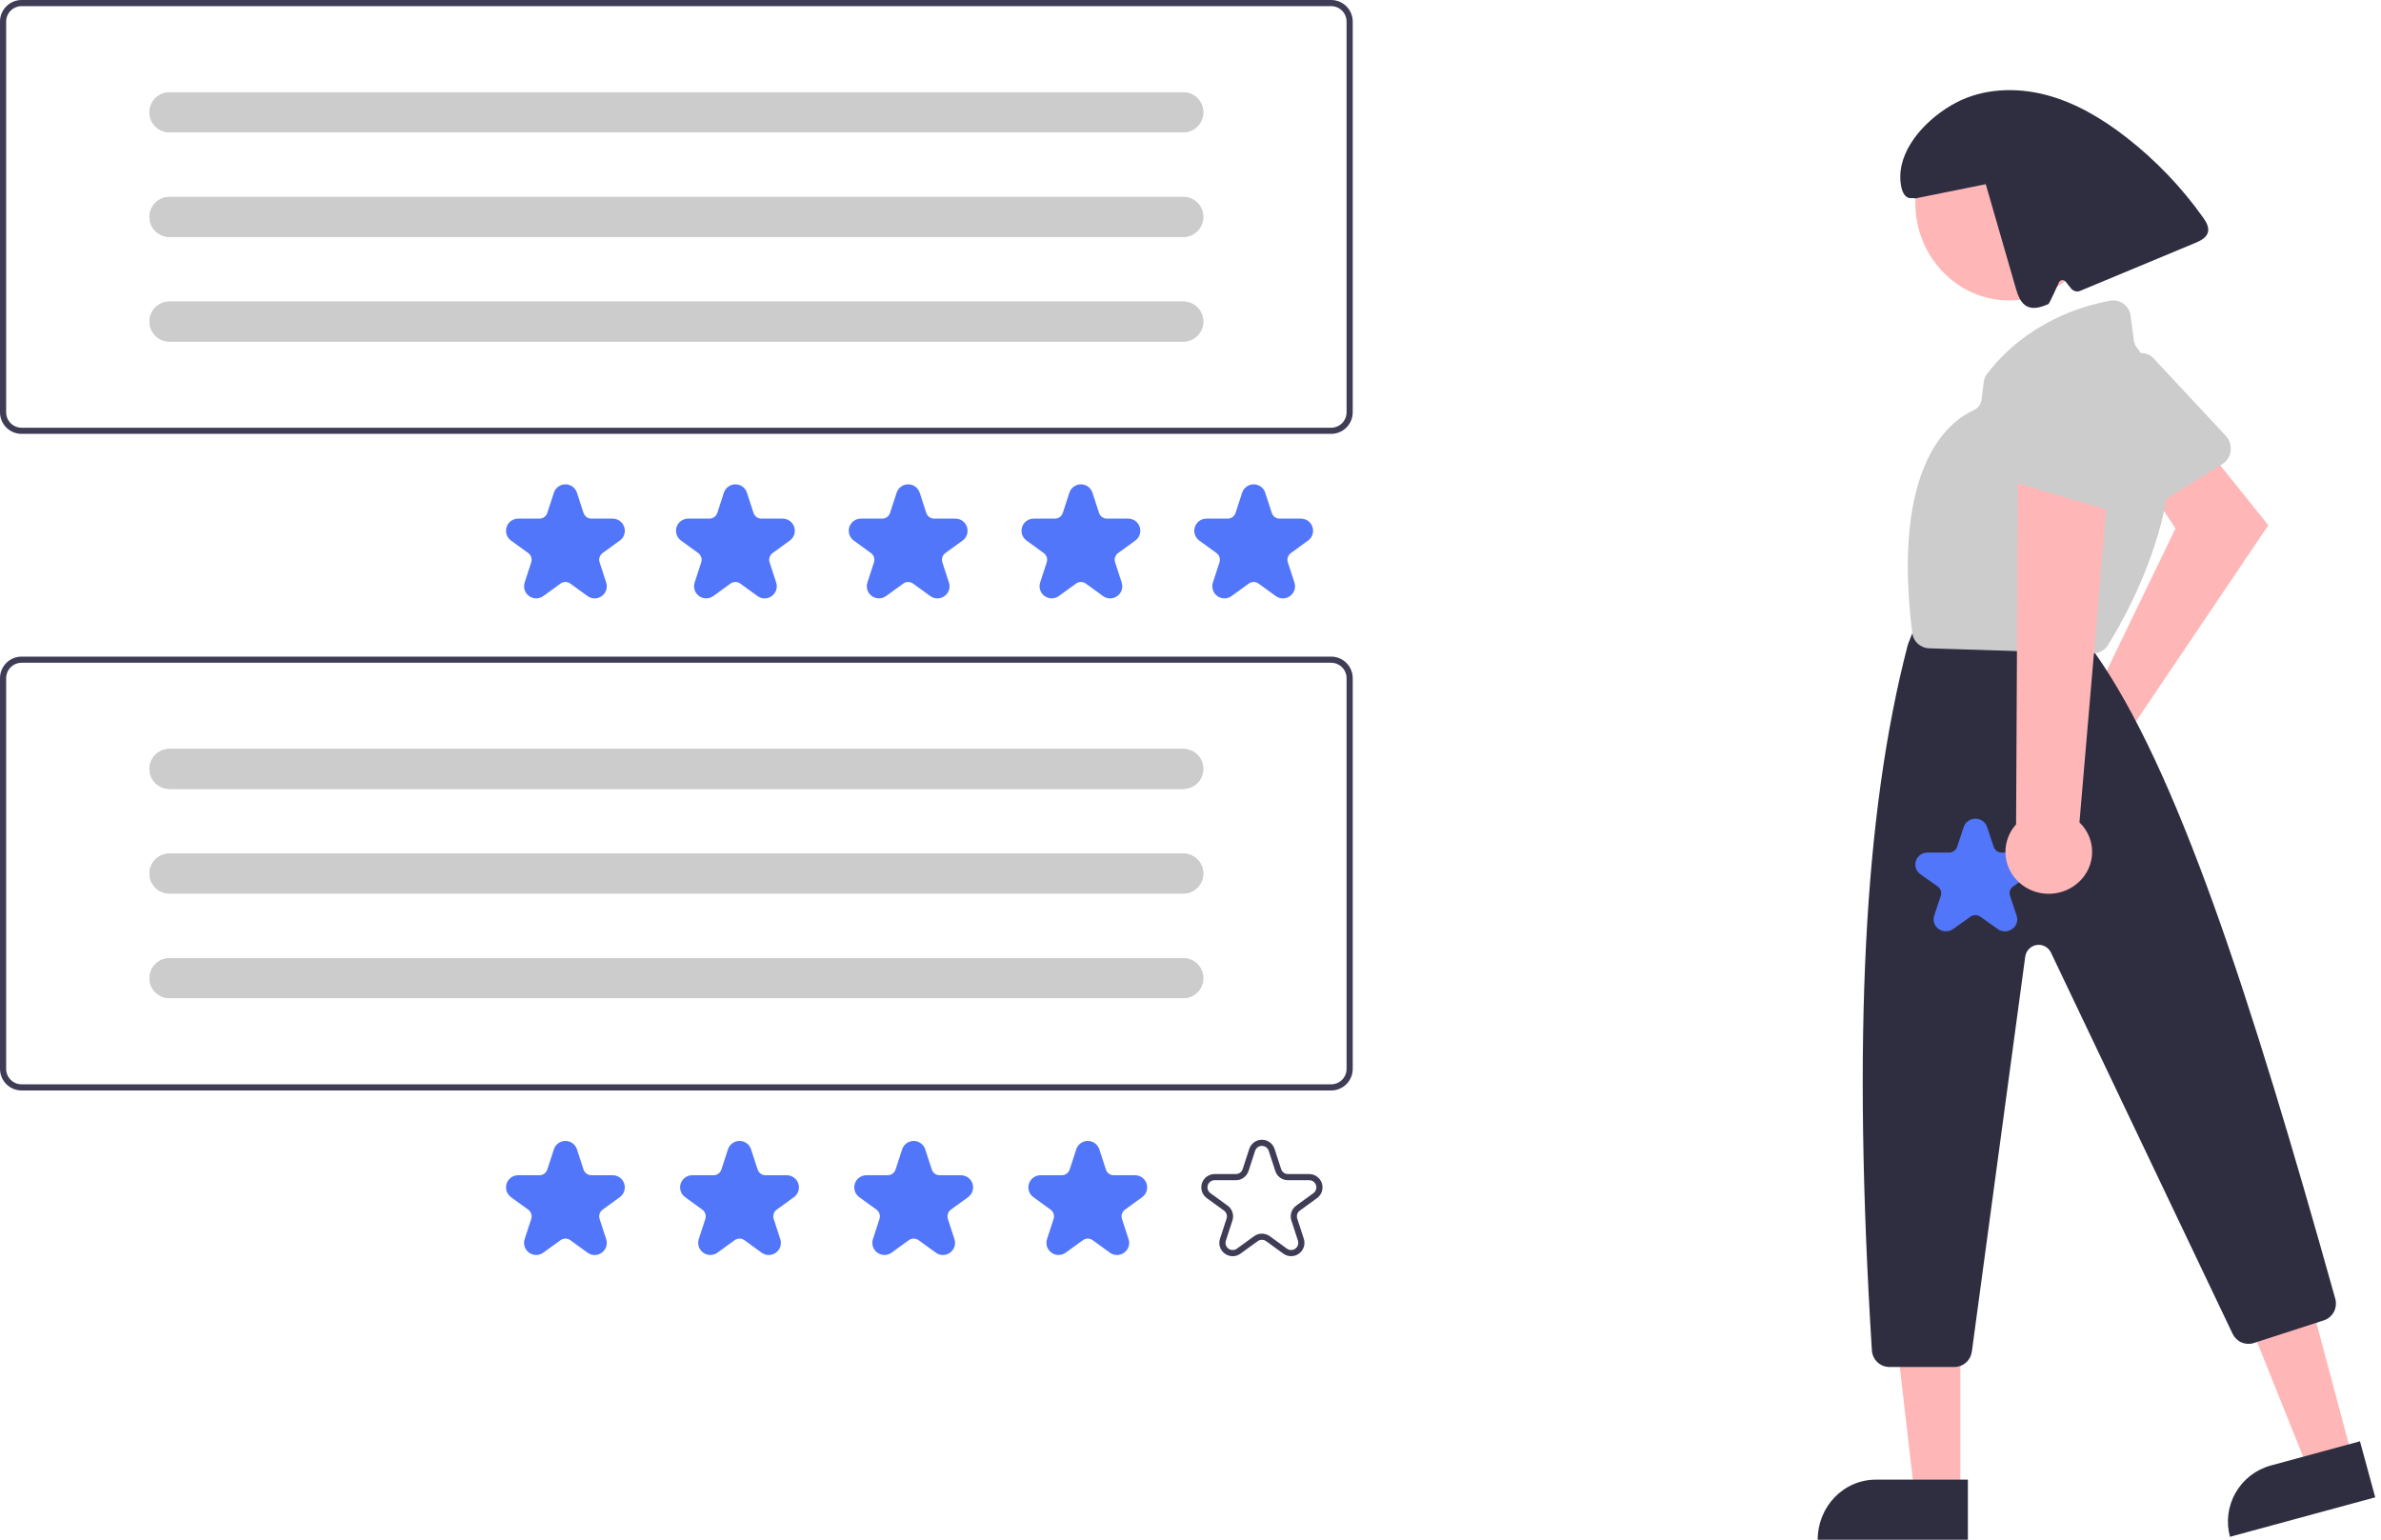 <svg width="317" height="205" viewBox="0 0 317 205" fill="none" xmlns="http://www.w3.org/2000/svg">
<path d="M277.753 93.436C278.021 93.354 278.295 93.295 278.572 93.257L289.634 70.365L286.257 65.208L293.232 59L302 69.928L284.142 96.397C284.582 97.398 284.711 98.511 284.514 99.589C284.317 100.667 283.802 101.658 283.038 102.431C282.275 103.204 281.298 103.722 280.238 103.915C279.179 104.109 278.086 103.969 277.106 103.515C276.126 103.061 275.305 102.314 274.752 101.373C274.2 100.432 273.941 99.342 274.011 98.248C274.082 97.153 274.477 96.107 275.146 95.248C275.814 94.388 276.724 93.756 277.753 93.436V93.436Z" fill="#FFB6B6"/>
<path d="M296.391 61.362C296.243 61.529 296.073 61.672 295.886 61.787L284.765 68.678C284.498 68.844 284.202 68.948 283.895 68.985C283.588 69.022 283.277 68.99 282.982 68.892C282.687 68.794 282.414 68.632 282.181 68.415C281.947 68.198 281.759 67.933 281.627 67.634L276.218 55.42C275.988 54.906 275.938 54.321 276.078 53.771C276.218 53.221 276.539 52.744 276.981 52.425L283.875 47.413C284.305 47.1 284.824 46.958 285.342 47.011C285.86 47.063 286.345 47.308 286.713 47.702L296.348 58.037C296.758 58.477 296.992 59.07 297 59.69C297.008 60.311 296.789 60.911 296.391 61.362H296.391Z" fill="#CCCCCC"/>
<path d="M313 193.353L307.06 195L298 172.432L306.767 170L313 193.353Z" fill="#FFB6B6"/>
<path d="M302.332 195.117L314.199 191.892L316.232 199.354L296.892 204.609C296.625 203.629 296.554 202.606 296.683 201.599C296.812 200.592 297.138 199.62 297.643 198.738C298.148 197.857 298.822 197.083 299.627 196.462C300.431 195.841 301.35 195.384 302.332 195.117Z" fill="#2F2E41"/>
<path d="M260.999 199L254.901 198.999L252 174L261 174.001L260.999 199Z" fill="#FFB6B6"/>
<path d="M249.727 197H262V205H242C242 203.949 242.2 202.909 242.588 201.939C242.977 200.968 243.546 200.086 244.263 199.343C244.981 198.6 245.833 198.011 246.77 197.609C247.708 197.207 248.713 197 249.727 197Z" fill="#2F2E41"/>
<path d="M267.5 40C274.404 40 280 34.18 280 27C280 19.82 274.404 14 267.5 14C260.596 14 255 19.82 255 27C255 34.18 260.596 40 267.5 40Z" fill="#FFB6B6"/>
<path d="M260.217 182H251.543C250.951 181.999 250.38 181.77 249.948 181.359C249.516 180.948 249.254 180.387 249.216 179.788C246.632 138.218 248.143 108.399 253.974 85.946C253.999 85.848 254.031 85.751 254.068 85.657L254.533 84.482C254.704 84.044 255.002 83.668 255.388 83.403C255.774 83.139 256.23 82.999 256.696 83H274.532C274.868 83 275.2 83.073 275.505 83.215C275.811 83.357 276.082 83.565 276.301 83.823L278.723 86.683C278.77 86.739 278.815 86.796 278.857 86.856C289.781 102.269 299.571 132.403 310.909 172.906C311.077 173.495 311.01 174.126 310.724 174.666C310.438 175.206 309.955 175.611 309.378 175.796L300.057 178.814C299.522 178.984 298.944 178.955 298.428 178.73C297.913 178.506 297.494 178.102 297.248 177.592L273.06 126.831C272.89 126.476 272.613 126.186 272.268 126.004C271.923 125.821 271.529 125.755 271.145 125.817C270.76 125.878 270.405 126.063 270.133 126.345C269.861 126.626 269.685 126.989 269.632 127.379L262.525 179.962C262.447 180.526 262.171 181.042 261.747 181.417C261.323 181.791 260.78 181.998 260.217 182Z" fill="#2F2E41"/>
<path d="M278.653 87C278.629 87 278.604 86.999 278.58 86.999L256.841 86.316C256.282 86.301 255.748 86.086 255.335 85.711C254.922 85.335 254.659 84.825 254.593 84.273C251.837 62.083 259.395 56.139 262.772 54.613C263.054 54.486 263.299 54.289 263.482 54.041C263.665 53.792 263.781 53.501 263.817 53.196L264.109 50.87C264.159 50.459 264.319 50.069 264.571 49.74C269.866 42.917 277.097 40.731 280.936 40.037C281.247 39.981 281.566 39.989 281.874 40.06C282.183 40.131 282.473 40.263 282.728 40.449C282.983 40.635 283.198 40.871 283.359 41.142C283.519 41.413 283.623 41.714 283.663 42.026L284.101 45.366C284.146 45.684 284.273 45.986 284.472 46.24C295.515 60.601 283.212 81.806 280.634 85.91C280.423 86.244 280.131 86.519 279.785 86.709C279.438 86.9 279.049 87 278.653 87Z" fill="#CCCCCC"/>
<path d="M293.293 28.93C290.439 24.92 287.016 21.345 283.132 18.317C279.903 15.8 276.309 13.65 272.344 12.622C268.378 11.594 263.999 11.769 260.381 13.687C256.763 15.605 253.023 19.417 253 23.505C252.993 24.818 253.328 26.595 254.624 26.367L254.999 26.417C258.126 25.787 261.253 25.157 264.379 24.527C265.711 29.138 267.043 33.749 268.374 38.36C268.655 39.332 269.032 40.419 269.956 40.833C270.827 41.223 271.834 40.855 272.715 40.489C272.86 40.428 274.105 37.639 274.105 37.639C274.136 37.552 274.19 37.475 274.262 37.416C274.333 37.356 274.418 37.317 274.51 37.302C274.601 37.286 274.695 37.296 274.782 37.329C274.868 37.362 274.945 37.417 275.003 37.489L275.742 38.412C275.884 38.588 276.079 38.714 276.298 38.77C276.517 38.825 276.748 38.809 276.957 38.722C282.056 36.598 287.155 34.474 292.255 32.35C292.959 32.057 293.747 31.674 293.951 30.939C294.147 30.236 293.716 29.525 293.293 28.93Z" fill="#2F2E41"/>
<path d="M266.935 124C266.589 123.999 266.253 123.89 265.975 123.69L263.661 122.051C263.469 121.914 263.238 121.841 263 121.841C262.762 121.841 262.531 121.914 262.339 122.051L260.025 123.69C259.746 123.888 259.41 123.994 259.065 123.994C258.72 123.994 258.384 123.888 258.105 123.69C257.826 123.492 257.619 123.214 257.512 122.894C257.405 122.574 257.405 122.229 257.512 121.91L258.396 119.257C258.469 119.037 258.47 118.8 258.396 118.579C258.323 118.359 258.179 118.167 257.987 118.031L255.673 116.392C255.394 116.194 255.186 115.915 255.08 115.595C254.973 115.276 254.973 114.931 255.08 114.611C255.187 114.291 255.394 114.013 255.673 113.815C255.952 113.617 256.288 113.511 256.633 113.511H259.493C259.731 113.511 259.962 113.438 260.155 113.302C260.347 113.165 260.49 112.973 260.563 112.753L261.447 110.101C261.553 109.781 261.761 109.502 262.04 109.304C262.319 109.106 262.655 109 263 109C263.345 109 263.681 109.106 263.96 109.304C264.239 109.502 264.447 109.781 264.553 110.101L265.437 112.753C265.51 112.973 265.653 113.165 265.845 113.302C266.038 113.438 266.269 113.511 266.507 113.511H269.367C269.712 113.511 270.048 113.617 270.327 113.815C270.606 114.013 270.813 114.291 270.92 114.611C271.027 114.931 271.027 115.276 270.92 115.595C270.814 115.915 270.606 116.194 270.327 116.392L268.013 118.031C267.821 118.167 267.677 118.359 267.604 118.579C267.53 118.8 267.531 119.037 267.605 119.257L268.488 121.91C268.599 122.229 268.601 122.575 268.494 122.896C268.387 123.216 268.177 123.495 267.895 123.69C267.617 123.89 267.281 123.999 266.935 124Z" fill="#5276F9"/>
<path d="M276.102 117.968C276.788 117.502 277.36 116.896 277.778 116.193C278.196 115.49 278.45 114.707 278.522 113.898C278.593 113.09 278.481 112.276 278.193 111.515C277.904 110.753 277.447 110.062 276.853 109.49L281 61L268.652 62.645L268.417 109.757C267.49 110.787 266.986 112.11 267 113.476C267.014 114.842 267.545 116.155 268.493 117.167C269.44 118.179 270.738 118.82 272.14 118.967C273.543 119.115 274.952 118.759 276.102 117.968Z" fill="#FFB6B6"/>
<path d="M281.268 68C281.043 68 280.818 67.967 280.602 67.903L267.68 64.073C267.369 63.981 267.081 63.825 266.833 63.615C266.586 63.404 266.384 63.145 266.241 62.852C266.098 62.559 266.017 62.24 266.002 61.914C265.988 61.588 266.041 61.263 266.158 60.959L270.94 48.508C271.139 47.983 271.52 47.547 272.012 47.28C272.504 47.013 273.074 46.934 273.62 47.056L282.157 48.926C282.69 49.043 283.165 49.344 283.502 49.776C283.838 50.209 284.014 50.747 283.999 51.296L283.602 65.705C283.585 66.319 283.332 66.901 282.896 67.329C282.461 67.757 281.877 67.998 281.268 68H281.268Z" fill="#CCCCCC"/>
<path d="M177.227 145.186H2.872C2.11 145.185 1.38 144.883 0.842 144.345C0.304 143.808 0.001 143.079 0 142.318V90.289C0.001 89.528 0.304 88.799 0.842 88.262C1.38 87.724 2.11 87.422 2.872 87.421H177.227C177.989 87.422 178.719 87.724 179.257 88.262C179.795 88.799 180.098 89.528 180.099 90.289V142.318C180.098 143.079 179.795 143.808 179.257 144.345C178.719 144.883 177.989 145.185 177.227 145.186ZM2.872 88.24C2.328 88.241 1.807 88.457 1.422 88.841C1.037 89.225 0.821 89.746 0.82 90.289V142.318C0.821 142.862 1.037 143.382 1.422 143.766C1.807 144.15 2.328 144.366 2.872 144.367H177.227C177.771 144.366 178.293 144.15 178.677 143.766C179.062 143.382 179.278 142.862 179.279 142.318V90.289C179.278 89.746 179.062 89.225 178.677 88.841C178.293 88.457 177.771 88.241 177.227 88.24H2.872Z" fill="#3F3D56"/>
<path d="M79.168 167.094C78.827 167.093 78.494 166.983 78.219 166.78L75.931 165.12C75.742 164.982 75.513 164.907 75.278 164.907C75.043 164.907 74.814 164.982 74.624 165.12L72.336 166.78C72.06 166.98 71.728 167.088 71.387 167.088C71.046 167.088 70.714 166.98 70.438 166.78C70.162 166.58 69.956 166.298 69.851 165.974C69.746 165.65 69.746 165.301 69.851 164.977L70.725 162.292C70.798 162.069 70.798 161.828 70.725 161.605C70.653 161.382 70.511 161.187 70.321 161.049L68.033 159.39C67.757 159.189 67.552 158.907 67.446 158.583C67.341 158.259 67.341 157.91 67.446 157.587C67.552 157.263 67.757 156.98 68.033 156.78C68.309 156.58 68.641 156.472 68.982 156.472H71.81C72.045 156.473 72.274 156.399 72.464 156.261C72.654 156.123 72.796 155.928 72.868 155.705L73.742 153.019C73.847 152.695 74.052 152.413 74.328 152.213C74.604 152.012 74.937 151.905 75.278 151.905C75.619 151.905 75.951 152.012 76.227 152.213C76.503 152.413 76.708 152.695 76.814 153.019L77.687 155.705C77.76 155.928 77.901 156.123 78.091 156.261C78.281 156.399 78.51 156.473 78.745 156.472H81.573C81.914 156.472 82.246 156.58 82.522 156.78C82.798 156.98 83.004 157.263 83.109 157.587C83.214 157.91 83.214 158.259 83.109 158.583C83.004 158.907 82.798 159.189 82.522 159.39L80.235 161.049C80.044 161.187 79.903 161.382 79.83 161.605C79.757 161.828 79.757 162.069 79.831 162.292L80.704 164.977C80.814 165.301 80.816 165.651 80.71 165.976C80.604 166.3 80.397 166.583 80.118 166.78C79.843 166.983 79.51 167.093 79.168 167.094Z" fill="#5276F9"/>
<path d="M102.348 167.094C102.006 167.093 101.674 166.983 101.399 166.78L99.111 165.12C98.921 164.982 98.692 164.907 98.457 164.907C98.222 164.907 97.993 164.982 97.803 165.12L95.516 166.78C95.24 166.98 94.907 167.088 94.567 167.088C94.225 167.088 93.893 166.98 93.617 166.78C93.341 166.58 93.136 166.298 93.031 165.974C92.925 165.65 92.925 165.301 93.03 164.977L93.904 162.292C93.977 162.069 93.978 161.828 93.905 161.605C93.832 161.382 93.691 161.187 93.5 161.049L91.213 159.39C90.937 159.189 90.731 158.907 90.626 158.583C90.52 158.259 90.52 157.91 90.626 157.587C90.731 157.263 90.937 156.98 91.213 156.78C91.489 156.58 91.821 156.472 92.162 156.472H94.99C95.225 156.473 95.454 156.399 95.644 156.261C95.834 156.123 95.975 155.928 96.047 155.705L96.921 153.019C97.027 152.695 97.232 152.413 97.508 152.213C97.784 152.012 98.116 151.905 98.457 151.905C98.798 151.905 99.131 152.012 99.407 152.213C99.683 152.413 99.888 152.695 99.993 153.019L100.867 155.705C100.939 155.928 101.081 156.123 101.271 156.261C101.461 156.399 101.69 156.473 101.925 156.472H104.753C105.094 156.472 105.426 156.58 105.702 156.78C105.978 156.98 106.183 157.263 106.289 157.587C106.394 157.91 106.394 158.259 106.289 158.583C106.183 158.907 105.978 159.189 105.702 159.39L103.414 161.049C103.224 161.187 103.082 161.382 103.009 161.605C102.937 161.828 102.937 162.069 103.01 162.292L103.884 164.977C103.993 165.301 103.995 165.651 103.889 165.976C103.784 166.3 103.576 166.583 103.297 166.78C103.022 166.983 102.69 167.093 102.348 167.094Z" fill="#5276F9"/>
<path d="M125.536 167.094C125.194 167.093 124.861 166.983 124.586 166.78L122.299 165.12C122.109 164.982 121.88 164.908 121.645 164.908C121.41 164.908 121.181 164.982 120.991 165.12L118.703 166.78C118.427 166.98 118.095 167.088 117.754 167.088C117.413 167.088 117.081 166.98 116.805 166.78C116.529 166.58 116.323 166.298 116.218 165.974C116.113 165.65 116.113 165.301 116.218 164.977L117.092 162.292C117.165 162.069 117.165 161.828 117.092 161.605C117.02 161.382 116.878 161.187 116.688 161.049L114.4 159.39C114.124 159.189 113.919 158.907 113.813 158.583C113.708 158.259 113.708 157.91 113.813 157.587C113.919 157.263 114.124 156.98 114.4 156.78C114.676 156.58 115.008 156.472 115.349 156.472H118.177C118.412 156.473 118.641 156.399 118.831 156.261C119.021 156.123 119.163 155.928 119.235 155.705L120.109 153.019C120.214 152.695 120.42 152.413 120.695 152.213C120.971 152.012 121.304 151.905 121.645 151.905C121.986 151.905 122.318 152.012 122.594 152.213C122.87 152.413 123.075 152.695 123.181 153.019L124.055 155.705C124.127 155.928 124.268 156.123 124.458 156.261C124.648 156.399 124.877 156.473 125.112 156.472H127.94C128.281 156.472 128.614 156.58 128.889 156.78C129.165 156.98 129.371 157.263 129.476 157.587C129.581 157.91 129.581 158.259 129.476 158.583C129.371 158.907 129.165 159.189 128.889 159.39L126.602 161.049C126.411 161.187 126.27 161.382 126.197 161.605C126.124 161.828 126.125 162.069 126.198 162.292L127.071 164.977C127.181 165.301 127.183 165.651 127.077 165.976C126.971 166.3 126.764 166.583 126.485 166.78C126.21 166.983 125.877 167.093 125.536 167.094Z" fill="#5276F9"/>
<path d="M148.715 167.094C148.374 167.093 148.041 166.983 147.766 166.78L145.478 165.12C145.289 164.982 145.06 164.907 144.825 164.907C144.59 164.907 144.361 164.982 144.171 165.12L141.883 166.78C141.607 166.98 141.275 167.088 140.934 167.088C140.593 167.088 140.26 166.98 139.985 166.78C139.709 166.58 139.503 166.298 139.398 165.974C139.292 165.65 139.292 165.301 139.398 164.977L140.272 162.292C140.345 162.069 140.345 161.828 140.272 161.605C140.2 161.382 140.058 161.187 139.867 161.05L137.58 159.39C137.304 159.189 137.098 158.907 136.993 158.583C136.888 158.259 136.888 157.91 136.993 157.587C137.099 157.263 137.304 156.98 137.58 156.78C137.856 156.58 138.188 156.472 138.529 156.472H141.357C141.592 156.473 141.821 156.399 142.011 156.261C142.201 156.123 142.342 155.928 142.415 155.705L143.289 153.019C143.394 152.695 143.599 152.413 143.875 152.213C144.151 152.012 144.483 151.905 144.824 151.905C145.166 151.905 145.498 152.012 145.774 152.213C146.05 152.413 146.255 152.695 146.36 153.019L147.234 155.705C147.306 155.928 147.448 156.123 147.638 156.261C147.828 156.399 148.057 156.473 148.292 156.472H151.12C151.461 156.472 151.793 156.58 152.069 156.78C152.345 156.98 152.55 157.263 152.656 157.587C152.761 157.91 152.761 158.259 152.656 158.583C152.55 158.907 152.345 159.189 152.069 159.39L149.781 161.049C149.591 161.187 149.449 161.382 149.377 161.605C149.304 161.828 149.304 162.069 149.377 162.292L150.251 164.977C150.361 165.301 150.362 165.651 150.257 165.976C150.151 166.3 149.943 166.583 149.665 166.78C149.39 166.983 149.057 167.093 148.715 167.094Z" fill="#5276F9"/>
<path d="M164.116 167.253C163.741 167.252 163.376 167.131 163.074 166.909C162.767 166.692 162.539 166.382 162.423 166.025C162.307 165.668 162.309 165.283 162.429 164.928L163.303 162.242C163.366 162.051 163.366 161.845 163.303 161.654C163.241 161.463 163.12 161.296 162.957 161.178L160.669 159.518C160.366 159.298 160.14 158.988 160.024 158.632C159.909 158.276 159.909 157.893 160.024 157.537C160.14 157.182 160.366 156.872 160.669 156.652C160.972 156.432 161.337 156.313 161.712 156.313H164.539C164.741 156.314 164.937 156.25 165.1 156.132C165.263 156.014 165.384 155.847 165.446 155.655L166.32 152.97C166.436 152.614 166.661 152.304 166.964 152.084C167.267 151.864 167.632 151.746 168.007 151.746C168.382 151.746 168.747 151.864 169.05 152.084C169.353 152.304 169.578 152.614 169.694 152.97L170.568 155.655C170.63 155.847 170.751 156.014 170.914 156.132C171.077 156.25 171.273 156.314 171.475 156.313H174.302C174.677 156.313 175.042 156.432 175.345 156.652C175.648 156.872 175.874 157.182 175.99 157.537C176.105 157.893 176.105 158.276 175.99 158.632C175.874 158.988 175.648 159.298 175.345 159.518L173.057 161.178C172.894 161.296 172.773 161.462 172.71 161.654C172.648 161.845 172.648 162.051 172.711 162.242L173.585 164.928C173.701 165.284 173.701 165.667 173.585 166.023C173.469 166.379 173.243 166.689 172.94 166.909C172.637 167.128 172.272 167.247 171.898 167.247C171.523 167.247 171.158 167.128 170.855 166.909L168.567 165.249C168.405 165.13 168.208 165.066 168.007 165.066C167.806 165.066 167.609 165.13 167.447 165.249L165.159 166.909C164.857 167.131 164.492 167.252 164.116 167.253ZM168.007 164.247C168.382 164.247 168.747 164.365 169.05 164.586L171.337 166.246C171.5 166.364 171.696 166.428 171.898 166.428C172.099 166.428 172.295 166.364 172.458 166.246C172.621 166.128 172.742 165.961 172.805 165.77C172.867 165.578 172.867 165.372 172.804 165.181L171.931 162.496C171.814 162.14 171.814 161.756 171.93 161.4C172.046 161.045 172.272 160.734 172.575 160.515L174.863 158.855C175.026 158.737 175.147 158.57 175.209 158.379C175.271 158.188 175.271 157.982 175.209 157.791C175.147 157.599 175.026 157.433 174.863 157.315C174.7 157.196 174.504 157.133 174.302 157.133H171.475C171.1 157.133 170.735 157.015 170.431 156.795C170.128 156.575 169.903 156.265 169.788 155.909L168.914 153.223C168.851 153.032 168.73 152.865 168.567 152.747C168.404 152.629 168.208 152.565 168.007 152.565C167.806 152.565 167.609 152.629 167.446 152.747C167.284 152.865 167.162 153.032 167.1 153.223L166.226 155.909C166.111 156.265 165.886 156.575 165.583 156.795C165.279 157.015 164.914 157.133 164.539 157.133H161.712C161.51 157.133 161.314 157.196 161.151 157.315C160.988 157.433 160.867 157.599 160.805 157.791C160.742 157.982 160.742 158.188 160.805 158.379C160.867 158.57 160.988 158.737 161.151 158.855L163.439 160.515C163.742 160.735 163.968 161.045 164.084 161.4C164.2 161.756 164.2 162.14 164.083 162.496L163.209 165.181C163.147 165.372 163.147 165.578 163.209 165.77C163.272 165.961 163.393 166.128 163.556 166.246C163.719 166.364 163.915 166.427 164.116 166.427C164.317 166.427 164.514 166.364 164.676 166.246L166.964 164.586C167.267 164.365 167.632 164.247 168.007 164.247Z" fill="#3F3D56"/>
<path d="M22.565 99.711C21.858 99.711 21.18 99.992 20.68 100.491C20.179 100.991 19.898 101.668 19.898 102.374C19.898 103.081 20.179 103.758 20.68 104.257C21.18 104.757 21.858 105.037 22.565 105.037H157.537C158.244 105.037 158.922 104.757 159.422 104.257C159.923 103.758 160.203 103.081 160.203 102.374C160.203 101.668 159.923 100.991 159.422 100.491C158.922 99.992 158.244 99.711 157.537 99.711H22.565Z" fill="#CCCCCC"/>
<path d="M22.565 113.641C21.858 113.641 21.18 113.921 20.68 114.421C20.179 114.92 19.898 115.597 19.898 116.304C19.898 117.01 20.179 117.687 20.68 118.187C21.18 118.686 21.858 118.967 22.565 118.967H157.537C158.244 118.967 158.922 118.686 159.422 118.187C159.923 117.687 160.203 117.01 160.203 116.304C160.203 115.597 159.923 114.92 159.422 114.421C158.922 113.921 158.244 113.641 157.537 113.641H22.565Z" fill="#CCCCCC"/>
<path d="M22.565 127.57C21.858 127.57 21.18 127.85 20.68 128.35C20.179 128.849 19.898 129.527 19.898 130.233C19.898 130.939 20.179 131.616 20.68 132.116C21.18 132.615 21.858 132.896 22.565 132.896H157.537C158.244 132.896 158.922 132.615 159.422 132.116C159.923 131.616 160.203 130.939 160.203 130.233C160.203 129.527 159.923 128.849 159.422 128.35C158.922 127.85 158.244 127.57 157.537 127.57H22.565Z" fill="#CCCCCC"/>
<path d="M22.565 99.711C21.858 99.711 21.18 99.992 20.68 100.491C20.179 100.991 19.898 101.668 19.898 102.374C19.898 103.081 20.179 103.758 20.68 104.257C21.18 104.757 21.858 105.037 22.565 105.037H157.537C158.244 105.037 158.922 104.757 159.422 104.257C159.923 103.758 160.203 103.081 160.203 102.374C160.203 101.668 159.923 100.991 159.422 100.491C158.922 99.992 158.244 99.711 157.537 99.711H22.565Z" fill="#CCCCCC"/>
<path d="M22.565 113.641C21.858 113.641 21.18 113.921 20.68 114.421C20.179 114.92 19.898 115.597 19.898 116.304C19.898 117.01 20.179 117.687 20.68 118.187C21.18 118.686 21.858 118.967 22.565 118.967H157.537C158.244 118.967 158.922 118.686 159.422 118.187C159.923 117.687 160.203 117.01 160.203 116.304C160.203 115.597 159.923 114.92 159.422 114.421C158.922 113.921 158.244 113.641 157.537 113.641H22.565Z" fill="#CCCCCC"/>
<path d="M22.565 127.57C21.858 127.57 21.18 127.85 20.68 128.35C20.179 128.849 19.898 129.527 19.898 130.233C19.898 130.939 20.179 131.616 20.68 132.116C21.18 132.615 21.858 132.896 22.565 132.896H157.537C158.244 132.896 158.922 132.615 159.422 132.116C159.923 131.616 160.203 130.939 160.203 130.233C160.203 129.527 159.923 128.849 159.422 128.35C158.922 127.85 158.244 127.57 157.537 127.57H22.565Z" fill="#CCCCCC"/>
<path d="M177.227 57.765H2.872C2.11 57.764 1.38 57.462 0.842 56.925C0.304 56.387 0.001 55.658 0 54.898V2.868C0.001 2.107 0.304 1.379 0.842 0.841C1.38 0.303 2.11 0.001 2.872 0H177.227C177.989 0.001 178.719 0.303 179.257 0.841C179.795 1.379 180.098 2.107 180.099 2.868V54.898C180.098 55.658 179.795 56.387 179.257 56.925C178.719 57.462 177.989 57.764 177.227 57.765ZM2.872 0.819C2.328 0.82 1.807 1.036 1.422 1.42C1.037 1.804 0.821 2.325 0.82 2.868V54.898C0.821 55.441 1.037 55.961 1.422 56.345C1.807 56.729 2.328 56.945 2.872 56.946H177.227C177.771 56.945 178.293 56.729 178.677 56.345C179.062 55.961 179.278 55.441 179.279 54.898V2.868C179.278 2.325 179.062 1.804 178.677 1.42C178.293 1.036 177.771 0.82 177.227 0.819H2.872Z" fill="#3F3D56"/>
<path d="M79.168 79.673C78.827 79.672 78.494 79.562 78.219 79.359L75.931 77.7C75.742 77.561 75.513 77.487 75.278 77.487C75.043 77.487 74.814 77.561 74.624 77.7L72.336 79.359C72.06 79.559 71.728 79.667 71.387 79.667C71.046 79.667 70.714 79.559 70.438 79.359C70.162 79.159 69.956 78.877 69.851 78.553C69.746 78.229 69.746 77.88 69.851 77.556L70.725 74.871C70.798 74.648 70.798 74.407 70.725 74.184C70.653 73.961 70.511 73.766 70.321 73.629L68.033 71.969C67.757 71.769 67.552 71.486 67.446 71.162C67.341 70.838 67.341 70.49 67.446 70.166C67.552 69.842 67.757 69.559 68.033 69.359C68.309 69.159 68.641 69.051 68.982 69.051H71.81C72.045 69.052 72.274 68.978 72.464 68.84C72.654 68.702 72.796 68.507 72.868 68.284L73.742 65.598C73.847 65.274 74.052 64.992 74.328 64.792C74.604 64.591 74.937 64.484 75.278 64.484C75.619 64.484 75.951 64.591 76.227 64.792C76.503 64.992 76.708 65.274 76.814 65.598L77.687 68.284C77.76 68.507 77.901 68.702 78.091 68.84C78.281 68.978 78.51 69.052 78.745 69.051H81.573C81.914 69.051 82.246 69.159 82.522 69.359C82.798 69.559 83.004 69.842 83.109 70.166C83.214 70.49 83.214 70.838 83.109 71.162C83.004 71.486 82.798 71.769 82.522 71.969L80.235 73.629C80.044 73.766 79.903 73.961 79.83 74.184C79.757 74.407 79.757 74.648 79.831 74.871L80.704 77.556C80.814 77.88 80.816 78.23 80.71 78.555C80.604 78.879 80.397 79.162 80.118 79.359C79.843 79.562 79.51 79.672 79.168 79.673Z" fill="#5276F9"/>
<path d="M101.801 79.673C101.459 79.672 101.127 79.562 100.852 79.359L98.564 77.7C98.374 77.561 98.145 77.487 97.91 77.487C97.675 77.487 97.446 77.561 97.257 77.7L94.969 79.359C94.693 79.559 94.361 79.667 94.02 79.667C93.679 79.667 93.346 79.559 93.07 79.359C92.794 79.159 92.589 78.877 92.484 78.553C92.378 78.229 92.378 77.88 92.484 77.556L93.357 74.871C93.43 74.648 93.431 74.407 93.358 74.184C93.285 73.961 93.144 73.766 92.953 73.629L90.666 71.969C90.39 71.769 90.184 71.486 90.079 71.162C89.974 70.838 89.974 70.49 90.079 70.166C90.184 69.842 90.39 69.559 90.666 69.359C90.942 69.159 91.274 69.051 91.615 69.051H94.443C94.678 69.052 94.907 68.978 95.097 68.84C95.287 68.702 95.428 68.507 95.501 68.284L96.374 65.598C96.48 65.274 96.685 64.992 96.961 64.792C97.237 64.591 97.569 64.484 97.91 64.484C98.251 64.484 98.584 64.591 98.86 64.792C99.136 64.992 99.341 65.274 99.446 65.598L100.32 68.284C100.392 68.507 100.534 68.702 100.724 68.84C100.914 68.978 101.143 69.052 101.378 69.051H104.206C104.547 69.051 104.879 69.159 105.155 69.359C105.431 69.559 105.636 69.842 105.742 70.166C105.847 70.49 105.847 70.838 105.742 71.162C105.636 71.486 105.431 71.769 105.155 71.969L102.867 73.629C102.677 73.766 102.535 73.961 102.463 74.184C102.39 74.407 102.39 74.648 102.463 74.871L103.337 77.556C103.446 77.88 103.448 78.23 103.343 78.555C103.237 78.879 103.029 79.162 102.75 79.359C102.475 79.562 102.143 79.672 101.801 79.673Z" fill="#5276F9"/>
<path d="M124.801 79.673C124.459 79.672 124.127 79.562 123.852 79.359L121.564 77.7C121.374 77.561 121.145 77.487 120.91 77.487C120.675 77.487 120.446 77.561 120.257 77.7L117.969 79.359C117.693 79.559 117.361 79.667 117.02 79.667C116.679 79.667 116.346 79.559 116.07 79.359C115.794 79.159 115.589 78.877 115.484 78.553C115.378 78.229 115.378 77.88 115.484 77.556L116.357 74.871C116.43 74.648 116.431 74.407 116.358 74.184C116.285 73.961 116.144 73.766 115.953 73.629L113.666 71.969C113.39 71.769 113.184 71.486 113.079 71.162C112.974 70.838 112.974 70.49 113.079 70.166C113.184 69.842 113.39 69.559 113.666 69.359C113.942 69.159 114.274 69.051 114.615 69.051H117.443C117.678 69.052 117.907 68.978 118.097 68.84C118.287 68.702 118.428 68.507 118.501 68.284L119.374 65.598C119.48 65.274 119.685 64.992 119.961 64.792C120.237 64.591 120.569 64.484 120.91 64.484C121.251 64.484 121.584 64.591 121.86 64.792C122.136 64.992 122.341 65.274 122.446 65.598L123.32 68.284C123.392 68.507 123.534 68.702 123.724 68.84C123.914 68.978 124.143 69.052 124.378 69.051H127.206C127.547 69.051 127.879 69.159 128.155 69.359C128.431 69.559 128.636 69.842 128.742 70.166C128.847 70.49 128.847 70.838 128.742 71.162C128.636 71.486 128.431 71.769 128.155 71.969L125.867 73.629C125.677 73.766 125.535 73.961 125.463 74.184C125.39 74.407 125.39 74.648 125.463 74.871L126.337 77.556C126.446 77.88 126.448 78.23 126.343 78.555C126.237 78.879 126.029 79.162 125.75 79.359C125.475 79.562 125.143 79.672 124.801 79.673Z" fill="#5276F9"/>
<path d="M147.801 79.673C147.459 79.672 147.127 79.562 146.852 79.359L144.564 77.7C144.374 77.561 144.145 77.487 143.91 77.487C143.675 77.487 143.446 77.561 143.257 77.7L140.969 79.359C140.693 79.559 140.361 79.667 140.02 79.667C139.679 79.667 139.346 79.559 139.07 79.359C138.794 79.159 138.589 78.877 138.484 78.553C138.378 78.229 138.378 77.88 138.484 77.556L139.357 74.871C139.43 74.648 139.431 74.407 139.358 74.184C139.285 73.961 139.144 73.766 138.953 73.629L136.666 71.969C136.39 71.769 136.184 71.486 136.079 71.162C135.974 70.838 135.974 70.49 136.079 70.166C136.184 69.842 136.39 69.559 136.666 69.359C136.942 69.159 137.274 69.051 137.615 69.051H140.443C140.678 69.052 140.907 68.978 141.097 68.84C141.287 68.702 141.428 68.507 141.501 68.284L142.374 65.598C142.48 65.274 142.685 64.992 142.961 64.792C143.237 64.591 143.569 64.484 143.91 64.484C144.251 64.484 144.584 64.591 144.86 64.792C145.136 64.992 145.341 65.274 145.446 65.598L146.32 68.284C146.392 68.507 146.534 68.702 146.724 68.84C146.914 68.978 147.143 69.052 147.378 69.051H150.206C150.547 69.051 150.879 69.159 151.155 69.359C151.431 69.559 151.636 69.842 151.742 70.166C151.847 70.49 151.847 70.838 151.742 71.162C151.636 71.486 151.431 71.769 151.155 71.969L148.867 73.629C148.677 73.766 148.535 73.961 148.463 74.184C148.39 74.407 148.39 74.648 148.463 74.871L149.337 77.556C149.446 77.88 149.448 78.23 149.343 78.555C149.237 78.879 149.029 79.162 148.75 79.359C148.475 79.562 148.143 79.672 147.801 79.673Z" fill="#5276F9"/>
<path d="M170.801 79.673C170.459 79.672 170.127 79.562 169.852 79.359L167.564 77.7C167.374 77.561 167.145 77.487 166.91 77.487C166.675 77.487 166.446 77.561 166.257 77.7L163.969 79.359C163.693 79.559 163.361 79.667 163.02 79.667C162.679 79.667 162.346 79.559 162.07 79.359C161.794 79.159 161.589 78.877 161.484 78.553C161.378 78.229 161.378 77.88 161.484 77.556L162.357 74.871C162.43 74.648 162.431 74.407 162.358 74.184C162.285 73.961 162.144 73.766 161.953 73.629L159.666 71.969C159.39 71.769 159.184 71.486 159.079 71.162C158.974 70.838 158.974 70.49 159.079 70.166C159.184 69.842 159.39 69.559 159.666 69.359C159.942 69.159 160.274 69.051 160.615 69.051H163.443C163.678 69.052 163.907 68.978 164.097 68.84C164.287 68.702 164.428 68.507 164.501 68.284L165.374 65.598C165.48 65.274 165.685 64.992 165.961 64.792C166.237 64.591 166.569 64.484 166.91 64.484C167.251 64.484 167.584 64.591 167.86 64.792C168.136 64.992 168.341 65.274 168.446 65.598L169.32 68.284C169.392 68.507 169.534 68.702 169.724 68.84C169.914 68.978 170.143 69.052 170.378 69.051H173.206C173.547 69.051 173.879 69.159 174.155 69.359C174.431 69.559 174.636 69.842 174.742 70.166C174.847 70.49 174.847 70.838 174.742 71.162C174.636 71.486 174.431 71.769 174.155 71.969L171.867 73.629C171.677 73.766 171.535 73.961 171.463 74.184C171.39 74.407 171.39 74.648 171.463 74.871L172.337 77.556C172.446 77.88 172.448 78.23 172.343 78.555C172.237 78.879 172.029 79.162 171.75 79.359C171.475 79.562 171.143 79.672 170.801 79.673Z" fill="#5276F9"/>
<path d="M22.565 12.29C21.858 12.29 21.18 12.571 20.68 13.07C20.179 13.57 19.898 14.247 19.898 14.954C19.898 15.66 20.179 16.337 20.68 16.837C21.18 17.336 21.858 17.616 22.565 17.616H157.537C158.244 17.616 158.922 17.336 159.422 16.837C159.923 16.337 160.203 15.66 160.203 14.954C160.203 14.247 159.923 13.57 159.422 13.07C158.922 12.571 158.244 12.29 157.537 12.29H22.565Z" fill="#CCCCCC"/>
<path d="M22.565 26.22C21.858 26.22 21.18 26.5 20.68 27C20.179 27.499 19.898 28.176 19.898 28.883C19.898 29.589 20.179 30.266 20.68 30.766C21.18 31.265 21.858 31.546 22.565 31.546H157.537C158.244 31.546 158.922 31.265 159.422 30.766C159.923 30.266 160.203 29.589 160.203 28.883C160.203 28.176 159.923 27.499 159.422 27C158.922 26.5 158.244 26.22 157.537 26.22H22.565Z" fill="#CCCCCC"/>
<path d="M22.565 40.149C21.858 40.149 21.18 40.429 20.68 40.929C20.179 41.428 19.898 42.106 19.898 42.812C19.898 43.518 20.179 44.196 20.68 44.695C21.18 45.194 21.858 45.475 22.565 45.475H157.537C158.244 45.475 158.922 45.194 159.422 44.695C159.923 44.196 160.203 43.518 160.203 42.812C160.203 42.106 159.923 41.428 159.422 40.929C158.922 40.429 158.244 40.149 157.537 40.149H22.565Z" fill="#CCCCCC"/>
<path d="M22.565 12.29C21.858 12.29 21.18 12.571 20.68 13.07C20.179 13.57 19.898 14.247 19.898 14.954C19.898 15.66 20.179 16.337 20.68 16.837C21.18 17.336 21.858 17.616 22.565 17.616H157.537C158.244 17.616 158.922 17.336 159.422 16.837C159.923 16.337 160.203 15.66 160.203 14.954C160.203 14.247 159.923 13.57 159.422 13.07C158.922 12.571 158.244 12.29 157.537 12.29H22.565Z" fill="#CCCCCC"/>
<path d="M22.565 26.22C21.858 26.22 21.18 26.5 20.68 27C20.179 27.499 19.898 28.176 19.898 28.883C19.898 29.589 20.179 30.266 20.68 30.766C21.18 31.265 21.858 31.546 22.565 31.546H157.537C158.244 31.546 158.922 31.265 159.422 30.766C159.923 30.266 160.203 29.589 160.203 28.883C160.203 28.176 159.923 27.499 159.422 27C158.922 26.5 158.244 26.22 157.537 26.22H22.565Z" fill="#CCCCCC"/>
<path d="M22.565 40.149C21.858 40.149 21.18 40.429 20.68 40.929C20.179 41.428 19.898 42.106 19.898 42.812C19.898 43.518 20.179 44.196 20.68 44.695C21.18 45.194 21.858 45.475 22.565 45.475H157.537C158.244 45.475 158.922 45.194 159.422 44.695C159.923 44.196 160.203 43.518 160.203 42.812C160.203 42.106 159.923 41.428 159.422 40.929C158.922 40.429 158.244 40.149 157.537 40.149H22.565Z" fill="#CCCCCC"/>
</svg>
